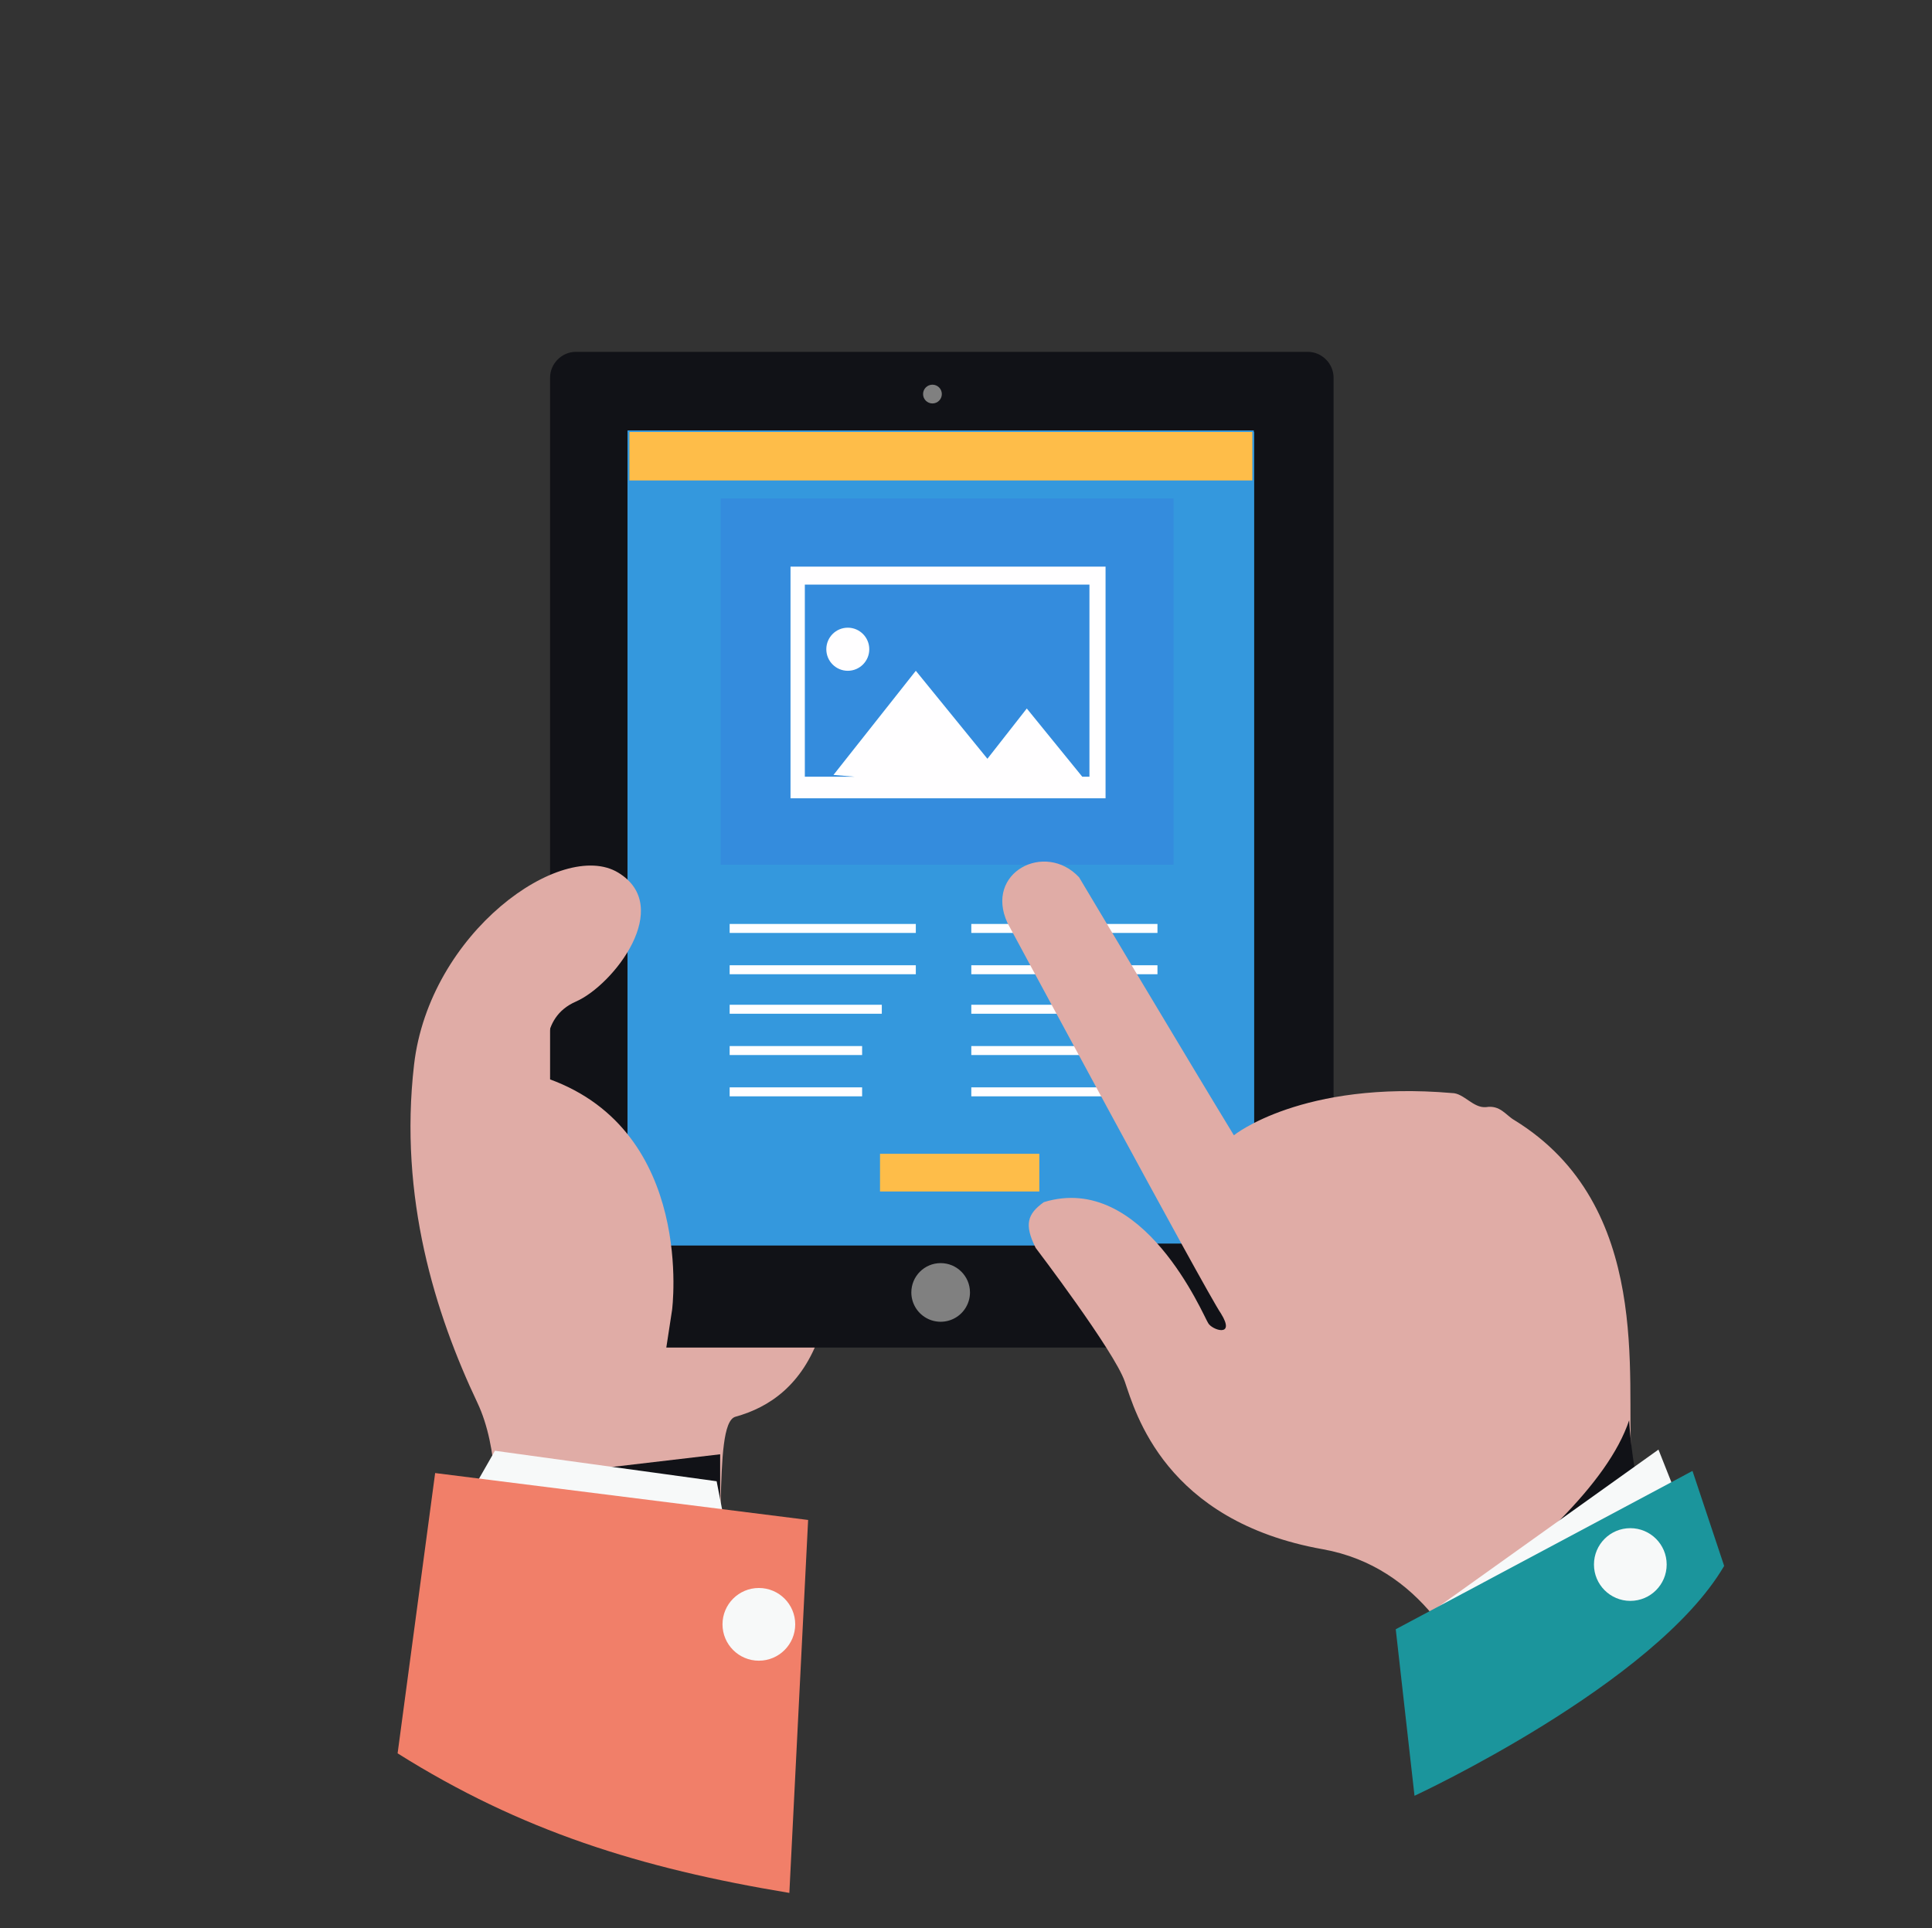 <?xml version="1.0" encoding="UTF-8"?>
<svg width="1026px" height="1024px" viewBox="0 0 1026 1024" version="1.1" xmlns="http://www.w3.org/2000/svg" xmlns:xlink="http://www.w3.org/1999/xlink">
    <rect x="0" y="0" width="1026" height="1024" fill="#333333" stroke="none"/>
    <!-- Generator: Sketch 42 (36781) - http://www.bohemiancoding.com/sketch -->
    <title>Untitled 2</title>
    <desc>Created with Sketch.</desc>
    <defs></defs>
    <g id="Page-1" stroke="none" stroke-width="1" fill="none" fill-rule="evenodd">
        <g id="50" fill-rule="nonzero">
            <path d="M512,0 C229.217,0 0,229.217 0,512 C0,549.995 4.36,587.367 12.457,622.871 C62.91,852.088 267.835,1024 512.623,1024 C757.411,1024 961.713,852.088 1012.788,622.871 C1020.886,587.367 1025.246,549.995 1025.246,512 C1024,229.217 794.783,0 512,0 L512,0 Z" id="Shape"></path>
            <path d="M322.024,862.676 C322.024,862.676 360.642,887.591 374.345,860.808 C388.049,834.024 377.46,756.165 390.54,752.428 C408.603,747.445 426.044,735.611 435.387,708.827 C457.81,644.049 442.238,491.445 442.238,491.445 L415.455,455.319 L307.075,485.839 L262.229,571.173 L276.555,714.433 L322.024,862.676 L322.024,862.676 Z" id="Shape" fill="#E0ACA6"></path>
            <path d="M707.582,715.679 L292.127,715.679 L292.127,200.564 C292.127,193.09 298.355,186.861 305.83,186.861 L694.501,186.861 C701.976,186.861 708.204,193.09 708.204,200.564 L708.204,715.679 L707.582,715.679 Z" id="Shape" fill="#111217"></path>
            <polygon id="Shape" fill="#3498DD" points="333.236 228.594 665.849 228.594 665.849 661.489 333.236 661.489"></polygon>
            <path d="M436.01,456.564 C436.01,498.877 470.311,533.178 512.623,533.178 C554.935,533.178 589.236,498.877 589.236,456.564 C589.236,414.252 554.935,379.951 512.623,379.951 C470.311,379.951 436.01,414.252 436.01,456.564 L436.01,456.564 Z" id="Shape" fill="#F7F9F9"></path>
            <path d="M459.679,456.564 C459.679,475.48 469.77,492.958 486.151,502.415 C502.532,511.873 522.714,511.873 539.095,502.415 C555.476,492.958 565.567,475.48 565.567,456.564 C565.567,427.324 541.863,403.62 512.623,403.62 C483.383,403.62 459.679,427.324 459.679,456.564 L459.679,456.564 Z" id="Shape" fill="#F7F9F9"></path>
            <path d="M488.954,456.564 C488.954,465.021 493.465,472.834 500.788,477.063 C508.112,481.291 517.134,481.291 524.457,477.063 C531.781,472.834 536.292,465.021 536.292,456.564 C536.292,443.492 525.695,432.895 512.623,432.895 C499.551,432.895 488.954,443.492 488.954,456.564 L488.954,456.564 Z" id="Shape" fill="#F7F9F9"></path>
            <path d="M483.971,686.404 C483.971,691.967 486.939,697.108 491.757,699.889 C496.575,702.671 502.511,702.671 507.328,699.889 C512.146,697.108 515.114,691.967 515.114,686.404 C515.114,677.804 508.143,670.832 499.543,670.832 C490.943,670.832 483.971,677.804 483.971,686.404 L483.971,686.404 Z" id="Shape" fill="#808080"></path>
            <path d="M531.932,471.513 C553.109,554.978 563.075,624.74 601.071,692.01 L653.392,731.251 L684.535,713.187 L531.932,471.513 L531.932,471.513 Z" id="Shape" fill="#111217"></path>
            <g id="72" transform="translate(334, 229)">
                <polygon id="Shape" fill="#3498DD" points="1.206 0.421 332.011 0.421 332.011 431.452 1.206 431.452"></polygon>
                <polygon id="Shape" fill="#348CDD" points="48.735 35.704 289.234 35.704 289.234 230.24 48.735 230.24"></polygon>
                <path d="M85.808,71.941 L85.808,194.957 L253.112,194.957 L253.112,71.941 L85.808,71.941 Z M93.413,81.477 L244.556,81.477 L244.556,183.514 L240.754,183.514 L211.286,147.276 L190.373,173.977 L152.349,127.251 L108.622,182.56 L120.029,183.514 L93.413,183.514 L93.413,81.477 L93.413,81.477 Z" id="Shape" fill="#FFFEFF"></path>
                <path d="M104.82,115.807 C104.82,122.127 109.927,127.251 116.227,127.251 C122.527,127.251 127.634,122.127 127.634,115.807 C127.634,109.487 122.527,104.364 116.227,104.364 C109.927,104.364 104.82,109.487 104.82,115.807 Z" id="Shape" fill="#FFFEFF"></path>
                <path d="M53.488,261.709 L152.349,261.709 L152.349,266.477 L53.488,266.477 L53.488,261.709 Z M53.488,283.642 L152.349,283.642 L152.349,288.41 L53.488,288.41 L53.488,283.642 Z M53.488,304.622 L134.288,304.622 L134.288,309.39 L53.488,309.39 L53.488,304.622 Z M53.488,326.555 L123.832,326.555 L123.832,331.323 L53.488,331.323 L53.488,326.555 Z M53.488,348.488 L123.832,348.488 L123.832,353.256 L53.488,353.256 L53.488,348.488 Z M181.818,261.709 L280.679,261.709 L280.679,266.477 L181.818,266.477 L181.818,261.709 Z M181.818,283.642 L280.679,283.642 L280.679,288.41 L181.818,288.41 L181.818,283.642 Z M181.818,304.622 L262.618,304.622 L262.618,309.39 L181.818,309.39 L181.818,304.622 Z M181.818,326.555 L252.161,326.555 L252.161,331.323 L181.818,331.323 L181.818,326.555 Z M181.818,348.488 L252.161,348.488 L252.161,353.256 L181.818,353.256 L181.818,348.488 Z" id="Shape" fill="#FFFEFF"></path>
                <path d="M133.338,383.771 L217.94,383.771 L217.94,403.797 L133.338,403.797 L133.338,383.771 Z M0.255,0.421 L331.06,0.421 L331.06,26.168 L0.255,26.168 L0.255,0.421 Z" id="Shape" fill="#FEBD49"></path>
            </g>
            <path d="M866.414,772.983 C863.299,733.119 878.248,640.311 804.127,594.842 C799.766,592.35 796.652,586.745 789.178,587.99 C782.326,588.613 777.343,580.516 771.114,580.516 C691.387,573.664 655.26,602.939 655.26,602.939 C632.837,566.19 573.041,465.908 573.041,465.908 C554.978,446.599 522.589,463.416 535.046,490.2 C535.046,490.2 640.934,687.027 648.409,697.616 C656.506,710.696 643.426,706.336 641.557,702.599 C639.066,698.861 607.299,622.248 554.355,638.443 C545.635,644.672 543.766,650.277 549.995,662.735 C549.995,662.735 591.727,717.547 597.333,733.742 C602.939,749.937 618.511,807.864 702.599,822.813 C754.297,832.156 778.589,878.248 789.178,911.883 L887.591,847.105 C877.002,818.453 867.659,790.423 866.414,772.983 L866.414,772.983 Z M356.905,695.747 C356.905,695.747 369.363,601.071 291.504,573.041 C290.258,563.075 285.898,540.652 305.83,531.932 C325.762,523.212 358.151,481.479 328.253,463.416 C298.355,445.353 227.971,495.182 219.873,565.567 C211.776,635.951 231.085,697.616 253.509,744.954 C275.932,792.292 252.886,881.985 252.886,881.985 L331.99,858.316 L356.905,695.747 L356.905,695.747 Z" id="Shape" fill="#E0ACA6"></path>
            <polygon id="Shape" fill="#111217" points="260.36 786.686 382.443 772.36 382.443 825.927"></polygon>
            <polygon id="Shape" fill="#F7F9F9" points="250.394 792.292 262.852 770.491 380.574 786.686 384.934 809.109"></polygon>
            <path d="M231.085,782.326 L429.158,807.241 L419.192,1005.314 C340.088,992.234 276.555,972.302 211.153,931.192 L231.085,782.326 L231.085,782.326 Z" id="Shape" fill="#F17F69"></path>
            <path d="M383.689,862.676 C383.689,873.34 392.333,881.985 402.998,881.985 C413.662,881.985 422.307,873.34 422.307,862.676 C422.307,852.012 413.662,843.367 402.998,843.367 C392.333,843.367 383.689,852.012 383.689,862.676 Z" id="Shape" fill="#F7F9F9"></path>
            <path d="M763.64,862.054 C812.224,825.927 853.956,787.932 865.168,754.297 C865.168,754.297 868.282,815.961 888.214,823.436 C907.523,831.533 846.482,851.465 846.482,851.465 L763.64,862.054 L763.64,862.054 Z" id="Shape" fill="#111217"></path>
            <polygon id="Shape" fill="#F7F9F9" points="892.574 799.766 880.74 769.869 758.657 857.071 764.263 888.837"></polygon>
            <path d="M898.803,781.195 L741.217,865.282 L751.182,953.73 C751.182,953.73 878.871,894.557 915.62,831.647 L898.803,781.195 L898.803,781.195 Z" id="Shape" fill="#1B959C"></path>
            <path d="M846.482,830.91 C846.482,841.574 855.127,850.219 865.791,850.219 C876.455,850.219 885.1,841.574 885.1,830.91 C885.1,820.246 876.455,811.601 865.791,811.601 C855.127,811.601 846.482,820.246 846.482,830.91 L846.482,830.91 Z" id="Shape" fill="#F7F9F9"></path>
            <path d="M490.2,209.285 C490.2,212.037 492.43,214.268 495.182,214.268 C497.934,214.268 500.165,212.037 500.165,209.285 C500.165,206.533 497.934,204.302 495.182,204.302 C492.43,204.302 490.2,206.533 490.2,209.285 L490.2,209.285 Z" id="Shape" fill="#808080"></path>
        </g>
    </g>
</svg>